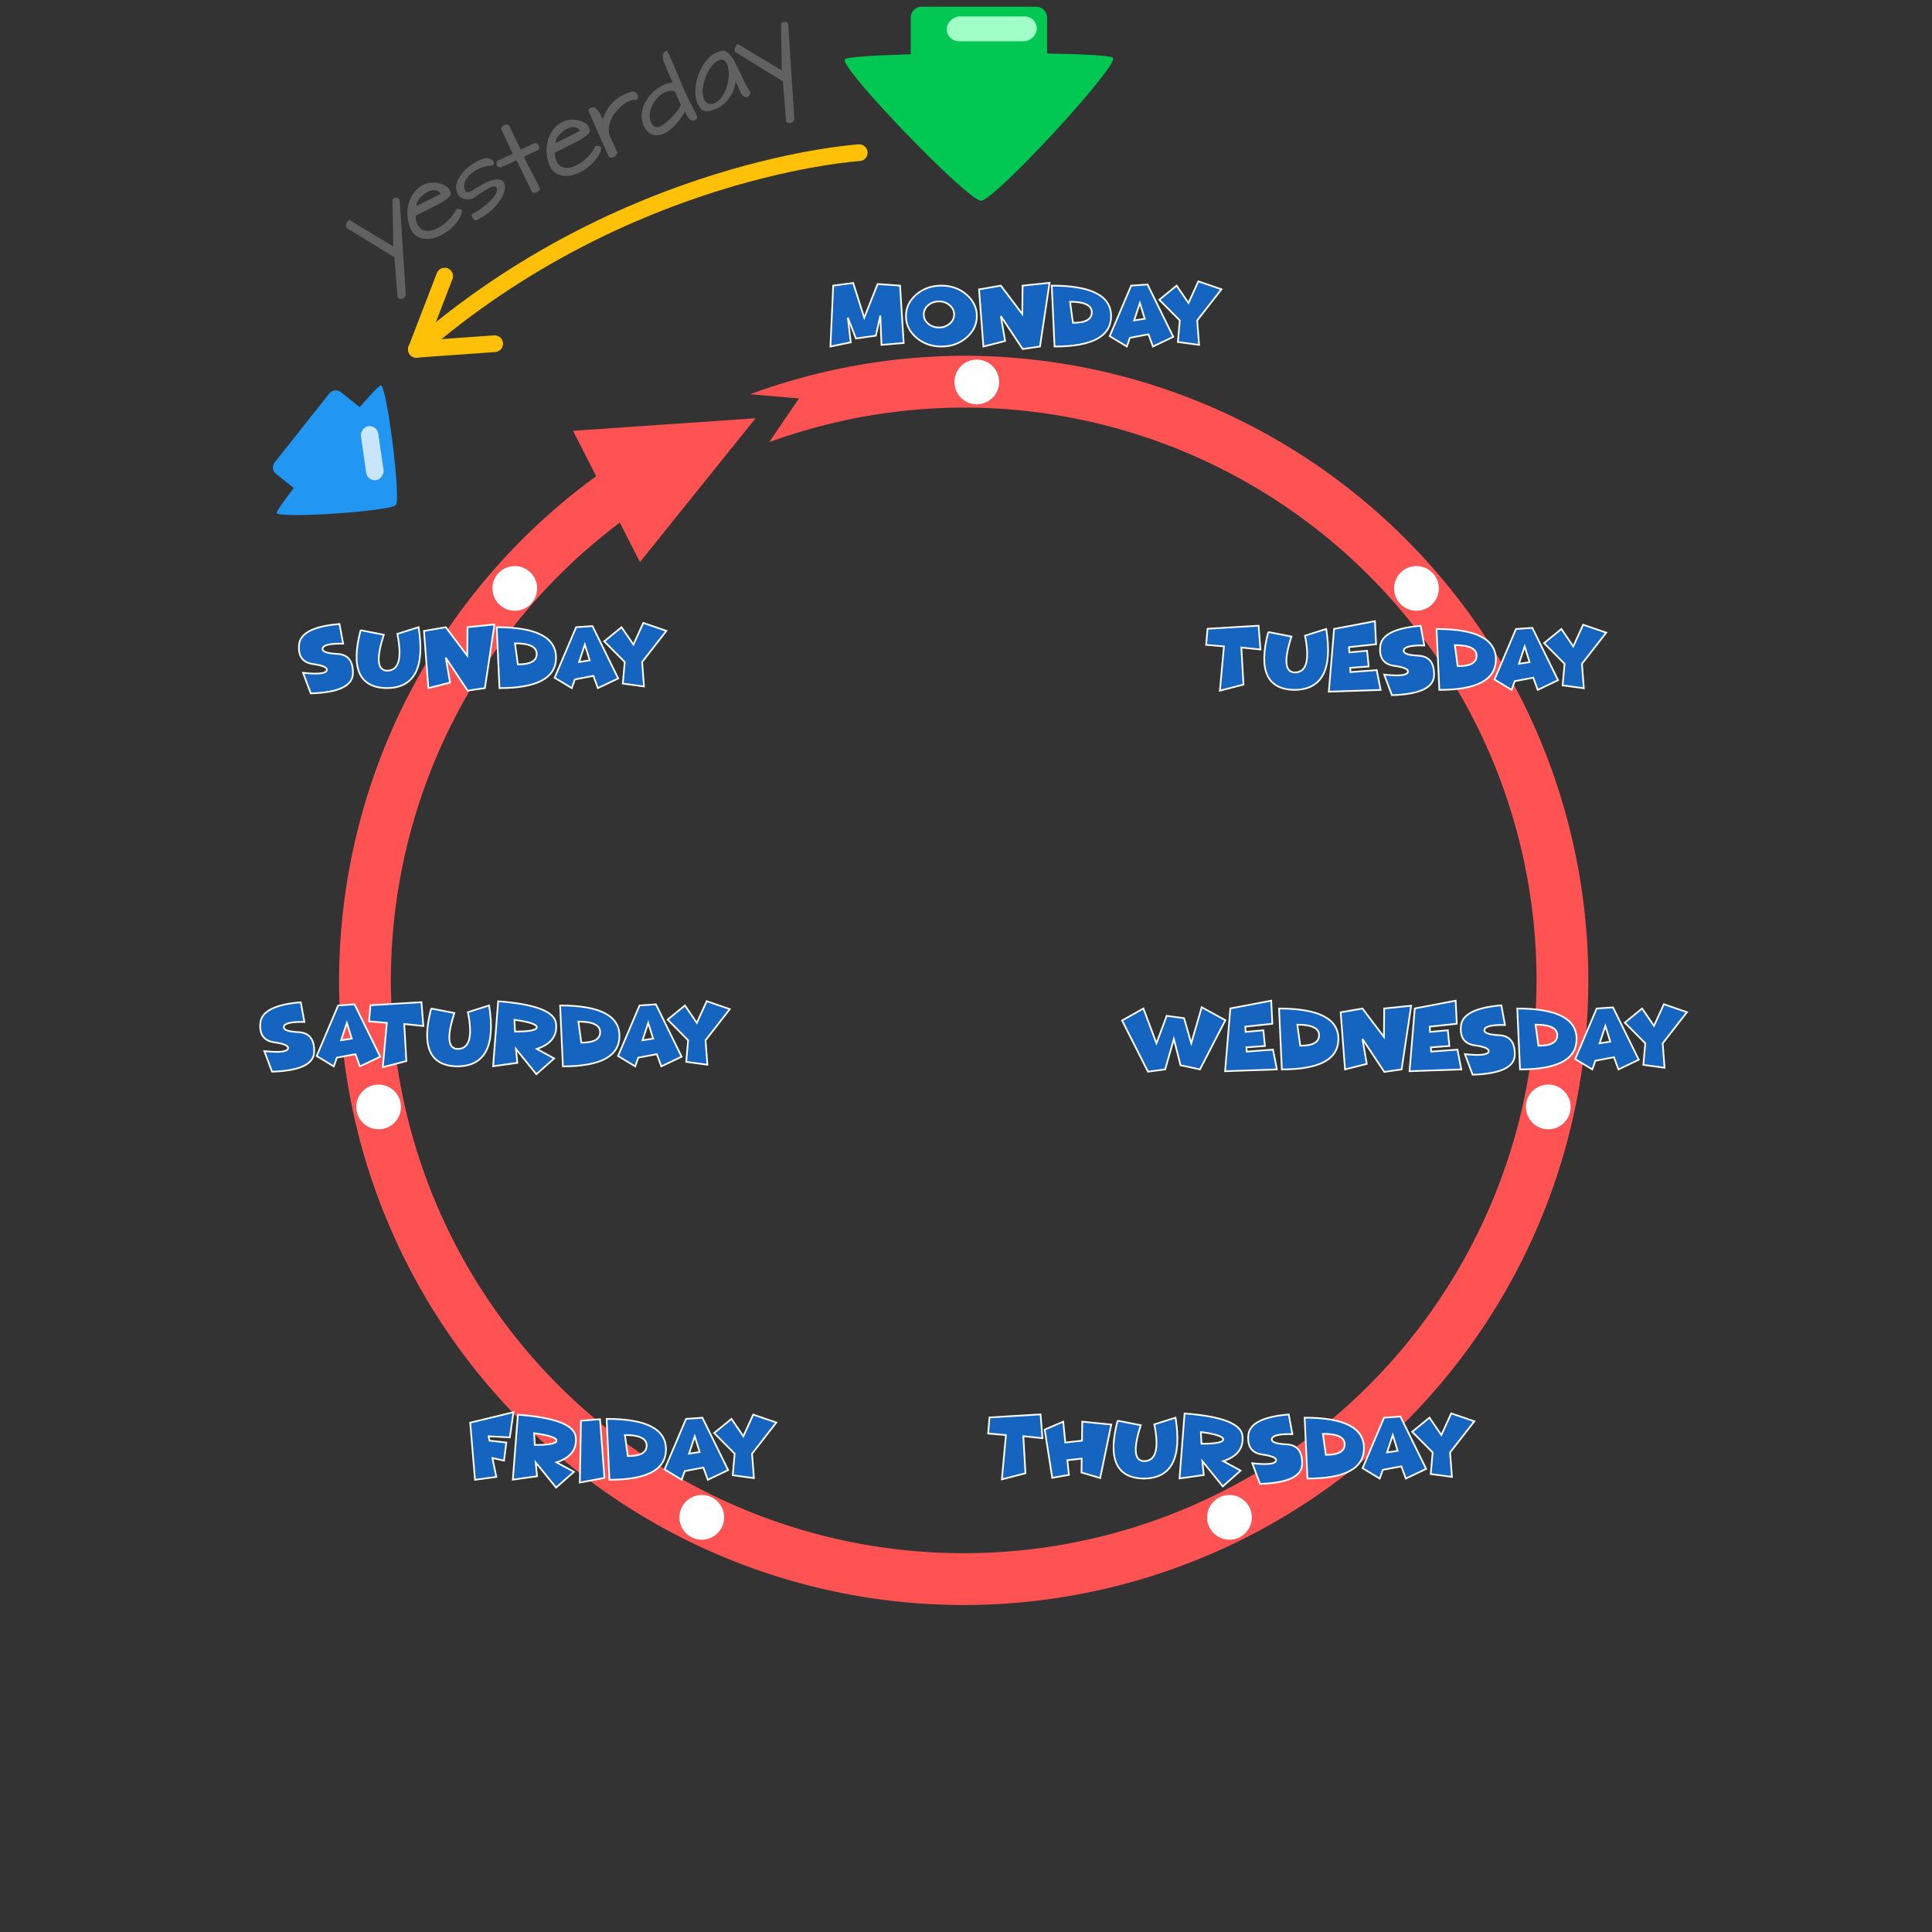 <?xml version="1.0" encoding="UTF-8"?>
<!-- Created with Inkscape (http://www.inkscape.org/) -->
<svg width="512" height="512" version="1.1" viewBox="0 0 135.467 135.467" xmlns="http://www.w3.org/2000/svg" xmlns:cc="http://creativecommons.org/ns#" xmlns:dc="http://purl.org/dc/elements/1.1/" xmlns:rdf="http://www.w3.org/1999/02/22-rdf-syntax-ns#">
 <rect x="0" y="0" width="135.467" height="135.467" fill="#333333" stroke="none"/>
 <g transform="translate(-8.7890623e-7,-525.524)">
  <rect x="8.7890623e-7" y="525.524" width="135.467" height="135.467" ry="2.062" opacity="0" stroke-width=".828"/>
  <g transform="matrix(.443 0 0 .443 -137.345 522.828)">
   <path d="m455.892 7.157c-0.946 0-1.707 0.761-1.707 1.707v5.813c-5.768 0.162-10.102 0.43-10.435 0.79-1.044 1.131 19.438 22.402 21.56 22.39 2.122-0.012 21.965-21.509 20.887-22.628-0.343-0.356-4.671-0.575-10.43-0.673v-5.693c0-0.946-0.761-1.707-1.707-1.707z" fill="#00c853"/>
   <rect transform="matrix(.024 -1 1 -0 0 0)" x="-12.619" y="460.139" width="3.932" height="14.259" ry="1.96" fill="#a0ffc7"/>
  </g>
  <path d="m67.572 550.469a43.797 43.797 0 0 0 -14.967 2.695l3.419 0.296-2.091 3.066a40.165 40.165 0 0 1 13.639 -2.425 40.165 40.165 0 0 1 40.165 40.165 40.165 40.165 0 0 1 -40.165 40.165 40.165 40.165 0 0 1 -40.165 -40.165 40.165 40.165 0 0 1 18.892 -34.043l-1.552-3.272a43.797 43.797 0 0 0 -20.972 37.315 43.797 43.797 0 0 0 43.797 43.797 43.797 43.797 0 0 0 43.796 -43.797 43.797 43.797 0 0 0 -43.796 -43.797z" fill="#ff5252" stroke-width=".443"/>
  <path d="m40.179 555.73 12.799-0.878-8.106 10.083z" fill="#ff5252" stroke-width=".443"/>
  <ellipse cx="65.295" cy="590.855" rx="55.11" ry="50.119" opacity="0" stroke-width="2.343"/>
  <g transform="matrix(-.443 9.4455265e-5 9.4455265e-5 .443 125.879 521.996)" fill="none" stroke="#ffc107" stroke-linecap="round" stroke-width="2.646">
   <g transform="rotate(-26.301,280.877,257.94)">
    <path d="m311.019 55.611-10.704-6.275"/>
    <path d="m312.145 43.254-1.127 12.356"/>
   </g>
   <path d="m148.161 32.101s36.962 2.27 70.088 31.1"/>
  </g>
  <g fill="#1565c0" stroke="#fff" stroke-width=".117">
   <g style="font-feature-settings:normal;font-variant-caps:normal;font-variant-ligatures:normal;font-variant-numeric:normal" aria-label="Monday">
    <path d="m63.108 545.551 0.256 4.023-1.556 0.131-0.082-2.059-0.314 1.415-1.397 0.195-0.567-1.461 0.204 1.733-1.424 0.293 0.195-4.27 1.4-0.186 0.775 2.44 0.939-2.367z" style="font-feature-settings:normal;font-variant-caps:normal;font-variant-ligatures:normal;font-variant-numeric:normal"/>
    <path d="m66.009 549.821q-1.031 0-1.76-0.625-0.726-0.625-0.726-1.51t0.726-1.51q0.729-0.625 1.76-0.625 1.028 0 1.754 0.625 0.729 0.625 0.729 1.51t-0.729 1.51q-0.726 0.625-1.754 0.625zm-0.171-1.333q0.439 0 0.75-0.268 0.314-0.268 0.314-0.647 0-0.378-0.314-0.647-0.311-0.268-0.75-0.268-0.442 0-0.756 0.268-0.311 0.268-0.311 0.647 0 0.378 0.311 0.647 0.314 0.268 0.756 0.268z" style="font-feature-settings:normal;font-variant-caps:normal;font-variant-ligatures:normal;font-variant-numeric:normal"/>
    <path d="m70.175 547.686 0.302 1.748-1.522 0.387-0.308-4.005 1.528-0.265 1.507 1.995 0.018-1.995 1.891-0.195-0.671 4.465-1.211 0.177z" style="font-feature-settings:normal;font-variant-caps:normal;font-variant-ligatures:normal;font-variant-numeric:normal"/>
    <path d="m73.942 549.821-0.195-4.27q4.16 0 4.16 2.135t-3.965 2.135zm1.086-3.139 0.204 1.476q1.321 6e-3 1.321-0.735 0-0.741-1.525-0.741z" style="font-feature-settings:normal;font-variant-caps:normal;font-variant-ligatures:normal;font-variant-numeric:normal"/>
    <path d="m79.225 549.211-0.214 0.61-1.202-0.726 1.507-3.544 1.147-0.079 1.803 3.669-1.424 0.68-0.314-0.857zm1.043-1.336-0.342-1.104-0.403 1.22z" style="font-feature-settings:normal;font-variant-caps:normal;font-variant-ligatures:normal;font-variant-numeric:normal"/>
    <path d="m82.724 547.991-1.437-1.449 1.214-0.991 0.833 1.22 0.692-1.519 1.62 0.555-1.702 2.184 0.131 1.714-1.485-0.201z" style="font-feature-settings:normal;font-variant-caps:normal;font-variant-ligatures:normal;font-variant-numeric:normal"/>
   </g>
   <g style="font-feature-settings:normal;font-variant-caps:normal;font-variant-ligatures:normal;font-variant-numeric:normal" aria-label="Tuesday">
    <path d="m87.04 570.926 0.149 2.599-1.653 0.427 0.284-3.105-1.248-0.107 0.098-1.129 3.578-0.214 0.131 1.668z" style="font-feature-settings:normal;font-variant-caps:normal;font-variant-ligatures:normal;font-variant-numeric:normal"/>
    <path d="m88.928 569.84 1.626 0.317q-0.811 2.492 0.232 2.519 1.238-9e-3 0.717-2.58l1.488-0.47q0.683 4.234-2.205 4.27-2.919-0.028-1.858-4.057z" style="font-feature-settings:normal;font-variant-caps:normal;font-variant-ligatures:normal;font-variant-numeric:normal"/>
    <path d="m96.408 569.078 0.079 1.617-1.897 0.204 0.024 0.369 1.244-0.116 0.11 1.104-1.299 0.095 0.021 0.299 1.842-0.14 0.275 1.388-3.633 0.125 0.369-4.401z" style="font-feature-settings:normal;font-variant-caps:normal;font-variant-ligatures:normal;font-variant-numeric:normal"/>
    <path d="m97.753 572.21q-1.101-0.156-0.973-1.37 0.128-1.214 2.831-1.437l0.256 1.379q-1.339-0.03-1.437 0.317-0.098 0.348 1.025 0.4 1.122 0.052 1.098 1.366-0.024 1.315-2.956 1.403l-0.54-1.443q1.501 0.162 1.65-0.149 0.149-0.314-0.955-0.467z" style="font-feature-settings:normal;font-variant-caps:normal;font-variant-ligatures:normal;font-variant-numeric:normal"/>
    <path d="m100.922 573.897-0.195-4.27q4.16 0 4.16 2.135 0 2.135-3.965 2.135zm1.086-3.139 0.204 1.476q1.321 6e-3 1.321-0.735 0-0.741-1.525-0.741z" style="font-feature-settings:normal;font-variant-caps:normal;font-variant-ligatures:normal;font-variant-numeric:normal"/>
    <path d="m106.205 573.287-0.214 0.61-1.202-0.726 1.507-3.544 1.147-0.079 1.803 3.669-1.424 0.68-0.314-0.857zm1.043-1.336-0.342-1.104-0.403 1.22z" style="font-feature-settings:normal;font-variant-caps:normal;font-variant-ligatures:normal;font-variant-numeric:normal"/>
    <path d="m109.703 572.067-1.437-1.449 1.214-0.991 0.833 1.22 0.692-1.519 1.62 0.555-1.702 2.184 0.131 1.714-1.485-0.201z" style="font-feature-settings:normal;font-variant-caps:normal;font-variant-ligatures:normal;font-variant-numeric:normal"/>
   </g>
   <g style="font-feature-settings:normal;font-variant-caps:normal;font-variant-ligatures:normal;font-variant-numeric:normal" aria-label="Wednesday">
    <path d="m82.308 598.373-0.61 2.135-1.205 0.159-1.815-3.59 1.495-0.839 0.915 2.44 0.717-1.928 1.22 0.168 0.503 1.76 0.732-2.529 1.659 0.909-1.781 3.45-1.363-0.293z" style="font-feature-settings:normal;font-variant-caps:normal;font-variant-ligatures:normal;font-variant-numeric:normal"/>
    <path d="m89.134 595.689 0.079 1.617-1.897 0.204 0.024 0.369 1.244-0.116 0.11 1.104-1.299 0.095 0.021 0.299 1.842-0.14 0.275 1.388-3.633 0.125 0.369-4.401z" style="font-feature-settings:normal;font-variant-caps:normal;font-variant-ligatures:normal;font-variant-numeric:normal"/>
    <path d="m89.879 600.509-0.195-4.27q4.16 0 4.16 2.135t-3.965 2.135zm1.086-3.139 0.204 1.476q1.321 6e-3 1.321-0.735 0-0.741-1.525-0.741z" style="font-feature-settings:normal;font-variant-caps:normal;font-variant-ligatures:normal;font-variant-numeric:normal"/>
    <path d="m95.531 598.373 0.302 1.748-1.522 0.387-0.308-4.005 1.528-0.265 1.507 1.995 0.018-1.995 1.891-0.195-0.671 4.465-1.211 0.177z" style="font-feature-settings:normal;font-variant-caps:normal;font-variant-ligatures:normal;font-variant-numeric:normal"/>
    <path d="m102.067 595.689 0.079 1.617-1.897 0.204 0.024 0.369 1.244-0.116 0.11 1.104-1.299 0.095 0.021 0.299 1.842-0.14 0.275 1.388-3.633 0.125 0.369-4.401z" style="font-feature-settings:normal;font-variant-caps:normal;font-variant-ligatures:normal;font-variant-numeric:normal"/>
    <path d="m103.412 598.822q-1.101-0.156-0.973-1.37t2.831-1.437l0.256 1.379q-1.339-0.03-1.437 0.317t1.025 0.4q1.122 0.052 1.098 1.366-0.024 1.315-2.956 1.403l-0.54-1.443q1.501 0.162 1.65-0.149 0.149-0.314-0.955-0.467z" style="font-feature-settings:normal;font-variant-caps:normal;font-variant-ligatures:normal;font-variant-numeric:normal"/>
    <path d="m106.581 600.509-0.195-4.27q4.16 0 4.16 2.135t-3.965 2.135zm1.086-3.139 0.204 1.476q1.321 6e-3 1.321-0.735 0-0.741-1.525-0.741z" style="font-feature-settings:normal;font-variant-caps:normal;font-variant-ligatures:normal;font-variant-numeric:normal"/>
    <path d="m111.864 599.899-0.214 0.61-1.202-0.726 1.507-3.544 1.147-0.079 1.803 3.669-1.424 0.68-0.314-0.857zm1.043-1.336-0.342-1.104-0.403 1.22z" style="font-feature-settings:normal;font-variant-caps:normal;font-variant-ligatures:normal;font-variant-numeric:normal"/>
    <path d="m115.363 598.678-1.437-1.449 1.214-0.991 0.833 1.22 0.692-1.519 1.62 0.555-1.702 2.184 0.131 1.714-1.485-0.201z" style="font-feature-settings:normal;font-variant-caps:normal;font-variant-ligatures:normal;font-variant-numeric:normal"/>
   </g>
   <g style="font-feature-settings:normal;font-variant-caps:normal;font-variant-ligatures:normal;font-variant-numeric:normal" aria-label="Thursday">
    <path d="m71.753 626.226 0.149 2.599-1.653 0.427 0.284-3.105-1.248-0.107 0.098-1.129 3.578-0.214 0.131 1.668z" style="font-feature-settings:normal;font-variant-caps:normal;font-variant-ligatures:normal;font-variant-numeric:normal"/>
    <path d="m74.84 627.909 0.11 1.031-1.168 0.204-0.531-3.38 1.299-0.555 0.146 1.464 1.171-0.134 0.018-1.333 2.034 0.204-0.778 3.749-1.309-0.387 0.015-0.973z" style="font-feature-settings:normal;font-variant-caps:normal;font-variant-ligatures:normal;font-variant-numeric:normal"/>
    <path d="m78.363 625.14 1.626 0.317q-0.811 2.492 0.232 2.519 1.238-9e-3 0.717-2.58l1.488-0.47q0.683 4.234-2.205 4.27-2.919-0.028-1.858-4.057z" style="font-feature-settings:normal;font-variant-caps:normal;font-variant-ligatures:normal;font-variant-numeric:normal"/>
    <path d="m84.201 625.933 0.043 0.824q1.525 0 1.525-0.305t-1.568-0.519zm0.204 3.017-1.699 0.238 0.354-4.554q3.929 0.293 4.06 1.574 0.134 1.278-1.351 1.769l1.22 0.662-1.251 1.107-1.431-1.769z" style="font-feature-settings:normal;font-variant-caps:normal;font-variant-ligatures:normal;font-variant-numeric:normal"/>
    <path d="m88.505 627.51q-1.101-0.156-0.973-1.37 0.128-1.214 2.831-1.437l0.256 1.379q-1.339-0.03-1.437 0.317-0.098 0.348 1.025 0.4 1.122 0.052 1.098 1.367-0.024 1.315-2.956 1.403l-0.54-1.443q1.501 0.162 1.65-0.149 0.149-0.314-0.955-0.467z" style="font-feature-settings:normal;font-variant-caps:normal;font-variant-ligatures:normal;font-variant-numeric:normal"/>
    <path d="m91.674 629.197-0.195-4.27q4.16 0 4.16 2.135t-3.965 2.135zm1.086-3.139 0.204 1.476q1.321 6e-3 1.321-0.735 0-0.741-1.525-0.741z" style="font-feature-settings:normal;font-variant-caps:normal;font-variant-ligatures:normal;font-variant-numeric:normal"/>
    <path d="m96.957 628.587-0.214 0.61-1.202-0.726 1.507-3.544 1.147-0.079 1.803 3.669-1.424 0.68-0.314-0.857zm1.043-1.336-0.342-1.104-0.403 1.22z" style="font-feature-settings:normal;font-variant-caps:normal;font-variant-ligatures:normal;font-variant-numeric:normal"/>
    <path d="m100.455 627.366-1.437-1.449 1.214-0.991 0.833 1.22 0.692-1.519 1.62 0.555-1.702 2.184 0.131 1.714-1.485-0.201z" style="font-feature-settings:normal;font-variant-caps:normal;font-variant-ligatures:normal;font-variant-numeric:normal"/>
   </g>
   <g style="font-feature-settings:normal;font-variant-caps:normal;font-variant-ligatures:normal;font-variant-numeric:normal" aria-label="Friday">
    <path d="m36.005 624.542-0.259 1.769-1.485-0.079 0.061 0.305 1.18 0.134-0.162 1.269-0.814-0.183 0.275 1.324-1.495 0.201-0.336-4.005z" style="font-feature-settings:normal;font-variant-caps:normal;font-variant-ligatures:normal;font-variant-numeric:normal"/>
    <path d="m37.454 626.018 0.043 0.824q1.525 0 1.525-0.305t-1.568-0.519zm0.204 3.017-1.699 0.238 0.354-4.554q3.929 0.293 4.06 1.574 0.134 1.278-1.351 1.769l1.22 0.662-1.251 1.107-1.431-1.769z" style="font-feature-settings:normal;font-variant-caps:normal;font-variant-ligatures:normal;font-variant-numeric:normal"/>
    <path d="m42.072 625.036 0.311 4.115-1.726 0.326 0.079-4.334z" style="font-feature-settings:normal;font-variant-caps:normal;font-variant-ligatures:normal;font-variant-numeric:normal"/>
    <path d="m42.731 629.282-0.195-4.27q4.16 0 4.16 2.135t-3.965 2.135zm1.086-3.139 0.204 1.476q1.321 6e-3 1.321-0.735 0-0.741-1.525-0.741z" style="font-feature-settings:normal;font-variant-caps:normal;font-variant-ligatures:normal;font-variant-numeric:normal"/>
    <path d="m48.014 628.672-0.214 0.61-1.202-0.726 1.507-3.544 1.147-0.079 1.803 3.669-1.424 0.68-0.314-0.857zm1.043-1.336-0.342-1.104-0.403 1.22z" style="font-feature-settings:normal;font-variant-caps:normal;font-variant-ligatures:normal;font-variant-numeric:normal"/>
    <path d="m51.512 627.452-1.437-1.449 1.214-0.991 0.833 1.22 0.692-1.519 1.62 0.555-1.702 2.184 0.131 1.714-1.485-0.201z" style="font-feature-settings:normal;font-variant-caps:normal;font-variant-ligatures:normal;font-variant-numeric:normal"/>
   </g>
   <g style="font-feature-settings:normal;font-variant-caps:normal;font-variant-ligatures:normal;font-variant-numeric:normal" aria-label="Saturday">
    <path d="m19.23 598.608q-1.101-0.156-0.973-1.37 0.128-1.214 2.831-1.437l0.256 1.379q-1.339-0.03-1.437 0.317-0.098 0.348 1.025 0.4 1.122 0.052 1.098 1.367-0.024 1.315-2.956 1.403l-0.54-1.443q1.501 0.162 1.65-0.149 0.149-0.314-0.955-0.467z" style="font-feature-settings:normal;font-variant-caps:normal;font-variant-ligatures:normal;font-variant-numeric:normal"/>
    <path d="m23.62 599.685-0.214 0.61-1.202-0.726 1.507-3.544 1.147-0.079 1.803 3.669-1.424 0.68-0.314-0.857zm1.043-1.336-0.342-1.104-0.403 1.22z" style="font-feature-settings:normal;font-variant-caps:normal;font-variant-ligatures:normal;font-variant-numeric:normal"/>
    <path d="m28.344 597.324 0.149 2.599-1.653 0.427 0.284-3.105-1.248-0.107 0.098-1.129 3.578-0.214 0.131 1.668z" style="font-feature-settings:normal;font-variant-caps:normal;font-variant-ligatures:normal;font-variant-numeric:normal"/>
    <path d="m30.233 596.238 1.626 0.317q-0.811 2.492 0.232 2.519 1.238-9e-3 0.717-2.58l1.488-0.47q0.683 4.234-2.205 4.27-2.919-0.027-1.858-4.057z" style="font-feature-settings:normal;font-variant-caps:normal;font-variant-ligatures:normal;font-variant-numeric:normal"/>
    <path d="m36.071 597.031 0.043 0.824q1.525 0 1.525-0.305t-1.568-0.519zm0.204 3.017-1.699 0.238 0.354-4.554q3.929 0.293 4.06 1.574 0.134 1.278-1.351 1.769l1.22 0.662-1.251 1.107-1.431-1.769z" style="font-feature-settings:normal;font-variant-caps:normal;font-variant-ligatures:normal;font-variant-numeric:normal"/>
    <path d="m39.469 600.295-0.195-4.27q4.16 0 4.16 2.135t-3.965 2.135zm1.086-3.139 0.204 1.476q1.321 6e-3 1.321-0.735 0-0.741-1.525-0.741z" style="font-feature-settings:normal;font-variant-caps:normal;font-variant-ligatures:normal;font-variant-numeric:normal"/>
    <path d="m44.752 599.685-0.214 0.61-1.202-0.726 1.507-3.544 1.147-0.079 1.803 3.669-1.424 0.68-0.314-0.857zm1.043-1.336-0.342-1.104-0.403 1.22z" style="font-feature-settings:normal;font-variant-caps:normal;font-variant-ligatures:normal;font-variant-numeric:normal"/>
    <path d="m48.25 598.465-1.437-1.449 1.214-0.991 0.833 1.22 0.692-1.519 1.62 0.555-1.702 2.184 0.131 1.714-1.485-0.201z" style="font-feature-settings:normal;font-variant-caps:normal;font-variant-ligatures:normal;font-variant-numeric:normal"/>
   </g>
   <g style="font-feature-settings:normal;font-variant-caps:normal;font-variant-ligatures:normal;font-variant-numeric:normal" aria-label="Sunday ">
    <path d="m21.946 572.085q-1.101-0.156-0.973-1.37 0.128-1.214 2.831-1.437l0.256 1.379q-1.339-0.03-1.437 0.317-0.098 0.348 1.025 0.4 1.122 0.052 1.098 1.366-0.024 1.315-2.956 1.403l-0.54-1.443q1.501 0.162 1.65-0.149 0.149-0.314-0.955-0.467z" style="font-feature-settings:normal;font-variant-caps:normal;font-variant-ligatures:normal;font-variant-numeric:normal"/>
    <path d="m25.286 569.715 1.626 0.317q-0.811 2.492 0.232 2.519 1.238-9e-3 0.717-2.58l1.488-0.47q0.683 4.234-2.205 4.27-2.919-0.028-1.858-4.057z" style="font-feature-settings:normal;font-variant-caps:normal;font-variant-ligatures:normal;font-variant-numeric:normal"/>
    <path d="m31.255 571.637 0.302 1.748-1.522 0.387-0.308-4.005 1.528-0.265 1.507 1.995 0.018-1.995 1.891-0.195-0.671 4.465-1.211 0.177z" style="font-feature-settings:normal;font-variant-caps:normal;font-variant-ligatures:normal;font-variant-numeric:normal"/>
    <path d="m35.022 573.772-0.195-4.27q4.16 0 4.16 2.135 0 2.135-3.965 2.135zm1.086-3.139 0.204 1.476q1.321 6e-3 1.321-0.735 0-0.741-1.525-0.741z" style="font-feature-settings:normal;font-variant-caps:normal;font-variant-ligatures:normal;font-variant-numeric:normal"/>
    <path d="m40.305 573.162-0.214 0.61-1.202-0.726 1.507-3.544 1.147-0.079 1.803 3.669-1.424 0.68-0.314-0.857zm1.043-1.336-0.342-1.104-0.403 1.22z" style="font-feature-settings:normal;font-variant-caps:normal;font-variant-ligatures:normal;font-variant-numeric:normal"/>
    <path d="m43.804 571.942-1.437-1.449 1.214-0.991 0.833 1.22 0.692-1.519 1.62 0.555-1.702 2.184 0.131 1.714-1.485-0.201z" style="font-feature-settings:normal;font-variant-caps:normal;font-variant-ligatures:normal;font-variant-numeric:normal"/>
   </g>
  </g>
  <g transform="matrix(-.275 .347 .347 .275 142.386 388.691)">
   <path transform="scale(.265)" d="m1729.811 73.541c-2.733 0-4.934 2.201-4.934 4.934v14.389c-10.153 0.47-17.372 1.078-18.012 1.783-2.398 2.644 45.508 51.537 50.428 51.467 4.919-0.07 50.48-50.302 47.959-52.875-0.671-0.685-7.876-1.086-18-1.266v-13.498c0-2.733-2.199-4.934-4.932-4.934z" fill="#2196f3"/>
   <rect transform="rotate(-43.437)" x="312.677" y="335.33" width="2.779" height="8.63" ry="1.39" fill="#c8e5fc"/>
  </g>
  <g fill="#fff">
   <circle cx="68.49" cy="552.305" r="1.568"/>
   <circle cx="99.318" cy="566.781" r="1.568"/>
   <circle cx="108.56" cy="603.139" r="1.568"/>
   <circle cx="86.207" cy="631.917" r="1.568"/>
   <circle transform="scale(-1,1)" cx="-36.096" cy="566.781" r="1.568"/>
   <circle transform="scale(-1,1)" cx="-26.547" cy="603.139" r="1.568"/>
   <circle transform="scale(-1,1)" cx="-49.208" cy="631.917" r="1.568"/>
  </g>
  <g transform="rotate(-24.36)" fill="#616161" stroke-width=".117" style="font-feature-settings:normal;font-variant-caps:normal;font-variant-ligatures:normal;font-variant-numeric:normal" aria-label="yesterday">
   <path d="m-201.207 503.327q-0.018-0.079 0.012-0.153 0.037-0.073 0.098-0.134 0.061-0.061 0.14-0.104 0.079-0.043 0.146-0.055l2.044 2.971 1.305-3.014q0.012-0.03 0.085-0.037 0.073-0.012 0.153 0.012 0.085 0.018 0.146 0.085 0.067 0.067 0.055 0.189l-2.33 6.186q-0.061 0.128-0.171 0.165t-0.214 0.012q-0.104-0.024-0.171-0.098-0.067-0.067-0.049-0.146l0.946-2.629z" style="font-feature-settings:normal;font-variant-caps:normal;font-variant-ligatures:normal;font-variant-numeric:normal"/>
   <path d="m-197.132 505.499q-0.055-0.494 0.085-0.982 0.14-0.494 0.433-0.878 0.299-0.39 0.72-0.622 0.421-0.238 0.927-0.226 0.207-6e-3 0.476 0.091 0.268 0.098 0.494 0.275 0.226 0.171 0.36 0.403 0.14 0.226 0.091 0.482 6e-3 0.128-0.128 0.214-0.134 0.079-0.36 0.128-0.22 0.049-0.519 0.073-0.293 0.018-0.622 0.03-0.323 0.012-0.659 0.024-0.336 6e-3 -0.634 0.03-0.171 0.47-0.104 0.775 0.073 0.299 0.299 0.458 0.232 0.159 0.567 0.189 0.342 0.024 0.708-0.049 0.366-0.073 0.72-0.232 0.354-0.165 0.61-0.39 0.037 0 0.091 0.024 0.061 0.024 0.116 0.067 0.055 0.037 0.091 0.085 0.043 0.043 0.043 0.079-0.153 0.262-0.464 0.47t-0.702 0.336q-0.39 0.128-0.817 0.159-0.421 0.03-0.793-0.061-0.372-0.091-0.653-0.323-0.281-0.232-0.378-0.628zm2.916-1.629q-0.03-0.232-0.183-0.348-0.153-0.116-0.36-0.146-0.207-0.037-0.439 6e-3 -0.232 0.043-0.433 0.128-0.195 0.085-0.329 0.201-0.128 0.116-0.134 0.232z" style="font-feature-settings:normal;font-variant-caps:normal;font-variant-ligatures:normal;font-variant-numeric:normal"/>
   <path d="m-192.807 506.073q0.549-0.043 0.994-0.153 0.451-0.11 0.756-0.25 0.311-0.146 0.464-0.305 0.153-0.165 0.11-0.323-0.049-0.171-0.488-0.146-0.433 0.024-1.287 0.195-0.25-0.018-0.439-0.116-0.183-0.098-0.293-0.232-0.11-0.14-0.14-0.293t0.018-0.268q0-0.201 0.116-0.39 0.122-0.195 0.323-0.354 0.207-0.165 0.476-0.293 0.275-0.134 0.586-0.207 0.311-0.079 0.641-0.098t0.653 0.043q0.159 0.073 0.256 0.171 0.104 0.091 0.14 0.189 0.037 0.091 0 0.177-0.037 0.085-0.153 0.146-0.25-0.11-0.531-0.159-0.275-0.055-0.549-0.043t-0.531 0.085q-0.25 0.067-0.445 0.195-0.189 0.122-0.311 0.305-0.122 0.183-0.128 0.415 0 0.128 0.098 0.171 0.104 0.037 0.238 0.037 0.14-6e-3 0.287-0.03 0.153-0.03 0.244-0.03 0.604-0.085 0.994-0.049 0.397 0.037 0.604 0.159 0.207 0.122 0.244 0.305t-0.073 0.397q-0.104 0.207-0.342 0.421-0.238 0.214-0.58 0.39-0.342 0.177-0.775 0.299-0.427 0.116-0.915 0.14-0.116 0.043-0.195-0.012-0.073-0.055-0.11-0.146-0.037-0.091-0.03-0.189 0.012-0.104 0.073-0.153z" style="font-feature-settings:normal;font-variant-caps:normal;font-variant-ligatures:normal;font-variant-numeric:normal"/>
   <path d="m-189.586 503.913q-0.146-0.037-0.189-0.122-0.049-0.085-0.03-0.171 0.018-0.091 0.079-0.159 0.061-0.067 0.128-0.073h1.141l-0.024-1.903q0.024-0.073 0.104-0.122 0.079-0.049 0.171-0.055 0.091-0.012 0.183 0.024 0.091 0.03 0.146 0.122l0.055 1.903 1.08-0.024q0.11 0.061 0.146 0.153 0.043 0.085 0.037 0.171-6e-3 0.079-0.049 0.146-0.037 0.061-0.085 0.073l-1.129 0.024q-6e-3 0.378 6e-3 0.683 0.018 0.299 0.037 0.586 0.024 0.281 0.037 0.586 0.018 0.299 0.018 0.671-0.177 0.122-0.36 0.116-0.183-6e-3 -0.25-0.153l-0.067-2.477h-1.183z" style="font-feature-settings:normal;font-variant-caps:normal;font-variant-ligatures:normal;font-variant-numeric:normal"/>
   <path d="m-186.42 505.499q-0.055-0.494 0.085-0.982 0.14-0.494 0.433-0.878 0.299-0.39 0.72-0.622 0.421-0.238 0.927-0.226 0.207-6e-3 0.476 0.091 0.268 0.098 0.494 0.275 0.226 0.171 0.36 0.403 0.14 0.226 0.091 0.482 6e-3 0.128-0.128 0.214-0.134 0.079-0.36 0.128-0.22 0.049-0.519 0.073-0.293 0.018-0.622 0.03-0.323 0.012-0.659 0.024-0.336 6e-3 -0.634 0.03-0.171 0.47-0.104 0.775 0.073 0.299 0.299 0.458 0.232 0.159 0.567 0.189 0.342 0.024 0.708-0.049 0.366-0.073 0.72-0.232 0.354-0.165 0.61-0.39 0.037 0 0.091 0.024 0.061 0.024 0.116 0.067 0.055 0.037 0.091 0.085 0.043 0.043 0.043 0.079-0.153 0.262-0.464 0.47-0.311 0.207-0.702 0.336-0.39 0.128-0.817 0.159-0.421 0.03-0.793-0.061-0.372-0.091-0.653-0.323t-0.378-0.628zm2.916-1.629q-0.03-0.232-0.183-0.348-0.153-0.116-0.36-0.146-0.207-0.037-0.439 6e-3 -0.232 0.043-0.433 0.128-0.195 0.085-0.329 0.201-0.128 0.116-0.134 0.232z" style="font-feature-settings:normal;font-variant-caps:normal;font-variant-ligatures:normal;font-variant-numeric:normal"/>
   <path d="m-182.375 502.87q0.012-0.116 0.098-0.14 0.085-0.03 0.183-0.018 0.159 0.018 0.238 0.165 0.079 0.14 0.11 0.317t0.03 0.348q0 0.165 6e-3 0.238 0.171-0.146 0.378-0.336 0.214-0.189 0.512-0.342 0.305-0.159 0.726-0.238 0.427-0.085 1.025-0.012 0.146 0.037 0.214 0.14 0.073 0.104 0.073 0.22 6e-3 0.11-0.061 0.207-0.061 0.091-0.177 0.104-0.146-0.11-0.39-0.128t-0.537 0.043q-0.287 0.061-0.586 0.195t-0.555 0.336q-0.25 0.201-0.433 0.464-0.177 0.262-0.22 0.573v1.336q-0.012 0.03-0.098 0.091-0.085 0.055-0.195 0.079-0.104 0.03-0.214 0-0.104-0.03-0.159-0.171 0-0.043 0-0.268 0-0.232 0-0.555 6e-3 -0.329 0.012-0.714 6e-3 -0.39 6e-3 -0.763 6e-3 -0.372 6e-3 -0.683 6e-3 -0.311 6e-3 -0.488z" style="font-feature-settings:normal;font-variant-caps:normal;font-variant-ligatures:normal;font-variant-numeric:normal"/>
   <path d="m-176.22 505.658q-0.281 0.214-0.592 0.384t-0.616 0.281q-0.305 0.104-0.598 0.14-0.287 0.03-0.531-0.03-0.238-0.061-0.421-0.226-0.183-0.171-0.268-0.47-0.085-0.397 0.012-0.75 0.098-0.354 0.323-0.647t0.549-0.506q0.323-0.22 0.689-0.342 0.366-0.122 0.75-0.134 0.39-0.012 0.744 0.104 0-0.134 0-0.348 6e-3 -0.22 6e-3 -0.451 6e-3 -0.232 0.012-0.445 6e-3 -0.214 0.018-0.348 0.037-0.311 0.146-0.476 0.11-0.171 0.384-0.116 0.012 0.476 6e-3 0.872-6e-3 0.39-0.018 0.75-0.012 0.354-0.024 0.702-0.012 0.342-0.012 0.732 0 0.384 0.012 0.836 0.018 0.451 0.061 1.013 0 0.177-0.067 0.25-0.061 0.073-0.214 0.073-0.146 0-0.226-0.091-0.073-0.098-0.104-0.226-0.024-0.134-0.024-0.281t0-0.25zm-2.495-0.238q0.012 0.281 0.159 0.403 0.153 0.116 0.421 0.067 0.128 0 0.39-0.067 0.268-0.073 0.549-0.183 0.287-0.116 0.537-0.25 0.25-0.14 0.354-0.281v-1.013q-0.159-0.171-0.403-0.214-0.244-0.049-0.519 6e-3 -0.275 0.055-0.549 0.201-0.268 0.14-0.482 0.348-0.214 0.201-0.342 0.458-0.128 0.25-0.116 0.525z" style="font-feature-settings:normal;font-variant-caps:normal;font-variant-ligatures:normal;font-variant-numeric:normal"/>
   <path d="m-172.133 505.237q-0.177 0.275-0.409 0.5-0.232 0.22-0.512 0.378-0.275 0.153-0.604 0.226-0.323 0.073-0.683 0.043-0.128 0-0.275-0.03t-0.275-0.098q-0.122-0.067-0.201-0.177t-0.079-0.275q-0.067-0.342 0.03-0.708 0.104-0.372 0.311-0.72 0.214-0.354 0.512-0.659 0.305-0.311 0.647-0.525 0.342-0.22 0.695-0.317 0.36-0.104 0.689-0.043 0.25 0 0.384 0.165 0.14 0.165 0.207 0.445 0.073 0.275 0.085 0.641 0.018 0.36 0.018 0.756 6e-3 0.39 0.018 0.787 0.012 0.39 0.067 0.726-6e-3 0.012-0.061 0.073-0.049 0.061-0.128 0.098-0.079 0.037-0.183 0.012-0.098-0.018-0.195-0.171-0.037-0.061-0.049-0.214-6e-3 -0.159-6e-3 -0.336 6e-3 -0.177 6e-3 -0.342 6e-3 -0.165-0.012-0.238zm-0.384-1.855q-0.238-0.018-0.494 0.073-0.256 0.091-0.5 0.262-0.238 0.165-0.451 0.39-0.214 0.22-0.372 0.464-0.159 0.238-0.25 0.476-0.085 0.238-0.079 0.439 0.012 0.195 0.128 0.336 0.122 0.134 0.378 0.177 0.354 6e-3 0.677-0.177 0.323-0.189 0.586-0.47 0.262-0.281 0.439-0.61 0.183-0.336 0.244-0.628 0.067-0.293 0-0.494-0.067-0.207-0.305-0.238z" style="font-feature-settings:normal;font-variant-caps:normal;font-variant-ligatures:normal;font-variant-numeric:normal"/>
   <path d="m-171.303 503.327q-0.018-0.079 0.012-0.153 0.037-0.073 0.098-0.134 0.061-0.061 0.14-0.104 0.079-0.043 0.146-0.055l2.044 2.971 1.305-3.014q0.012-0.03 0.085-0.037 0.073-0.012 0.153 0.012 0.085 0.018 0.146 0.085 0.067 0.067 0.055 0.189l-2.33 6.186q-0.061 0.128-0.171 0.165t-0.214 0.012q-0.104-0.024-0.171-0.098-0.067-0.067-0.049-0.146l0.946-2.629z" style="font-feature-settings:normal;font-variant-caps:normal;font-variant-ligatures:normal;font-variant-numeric:normal"/>
  </g>
 </g>
</svg>
